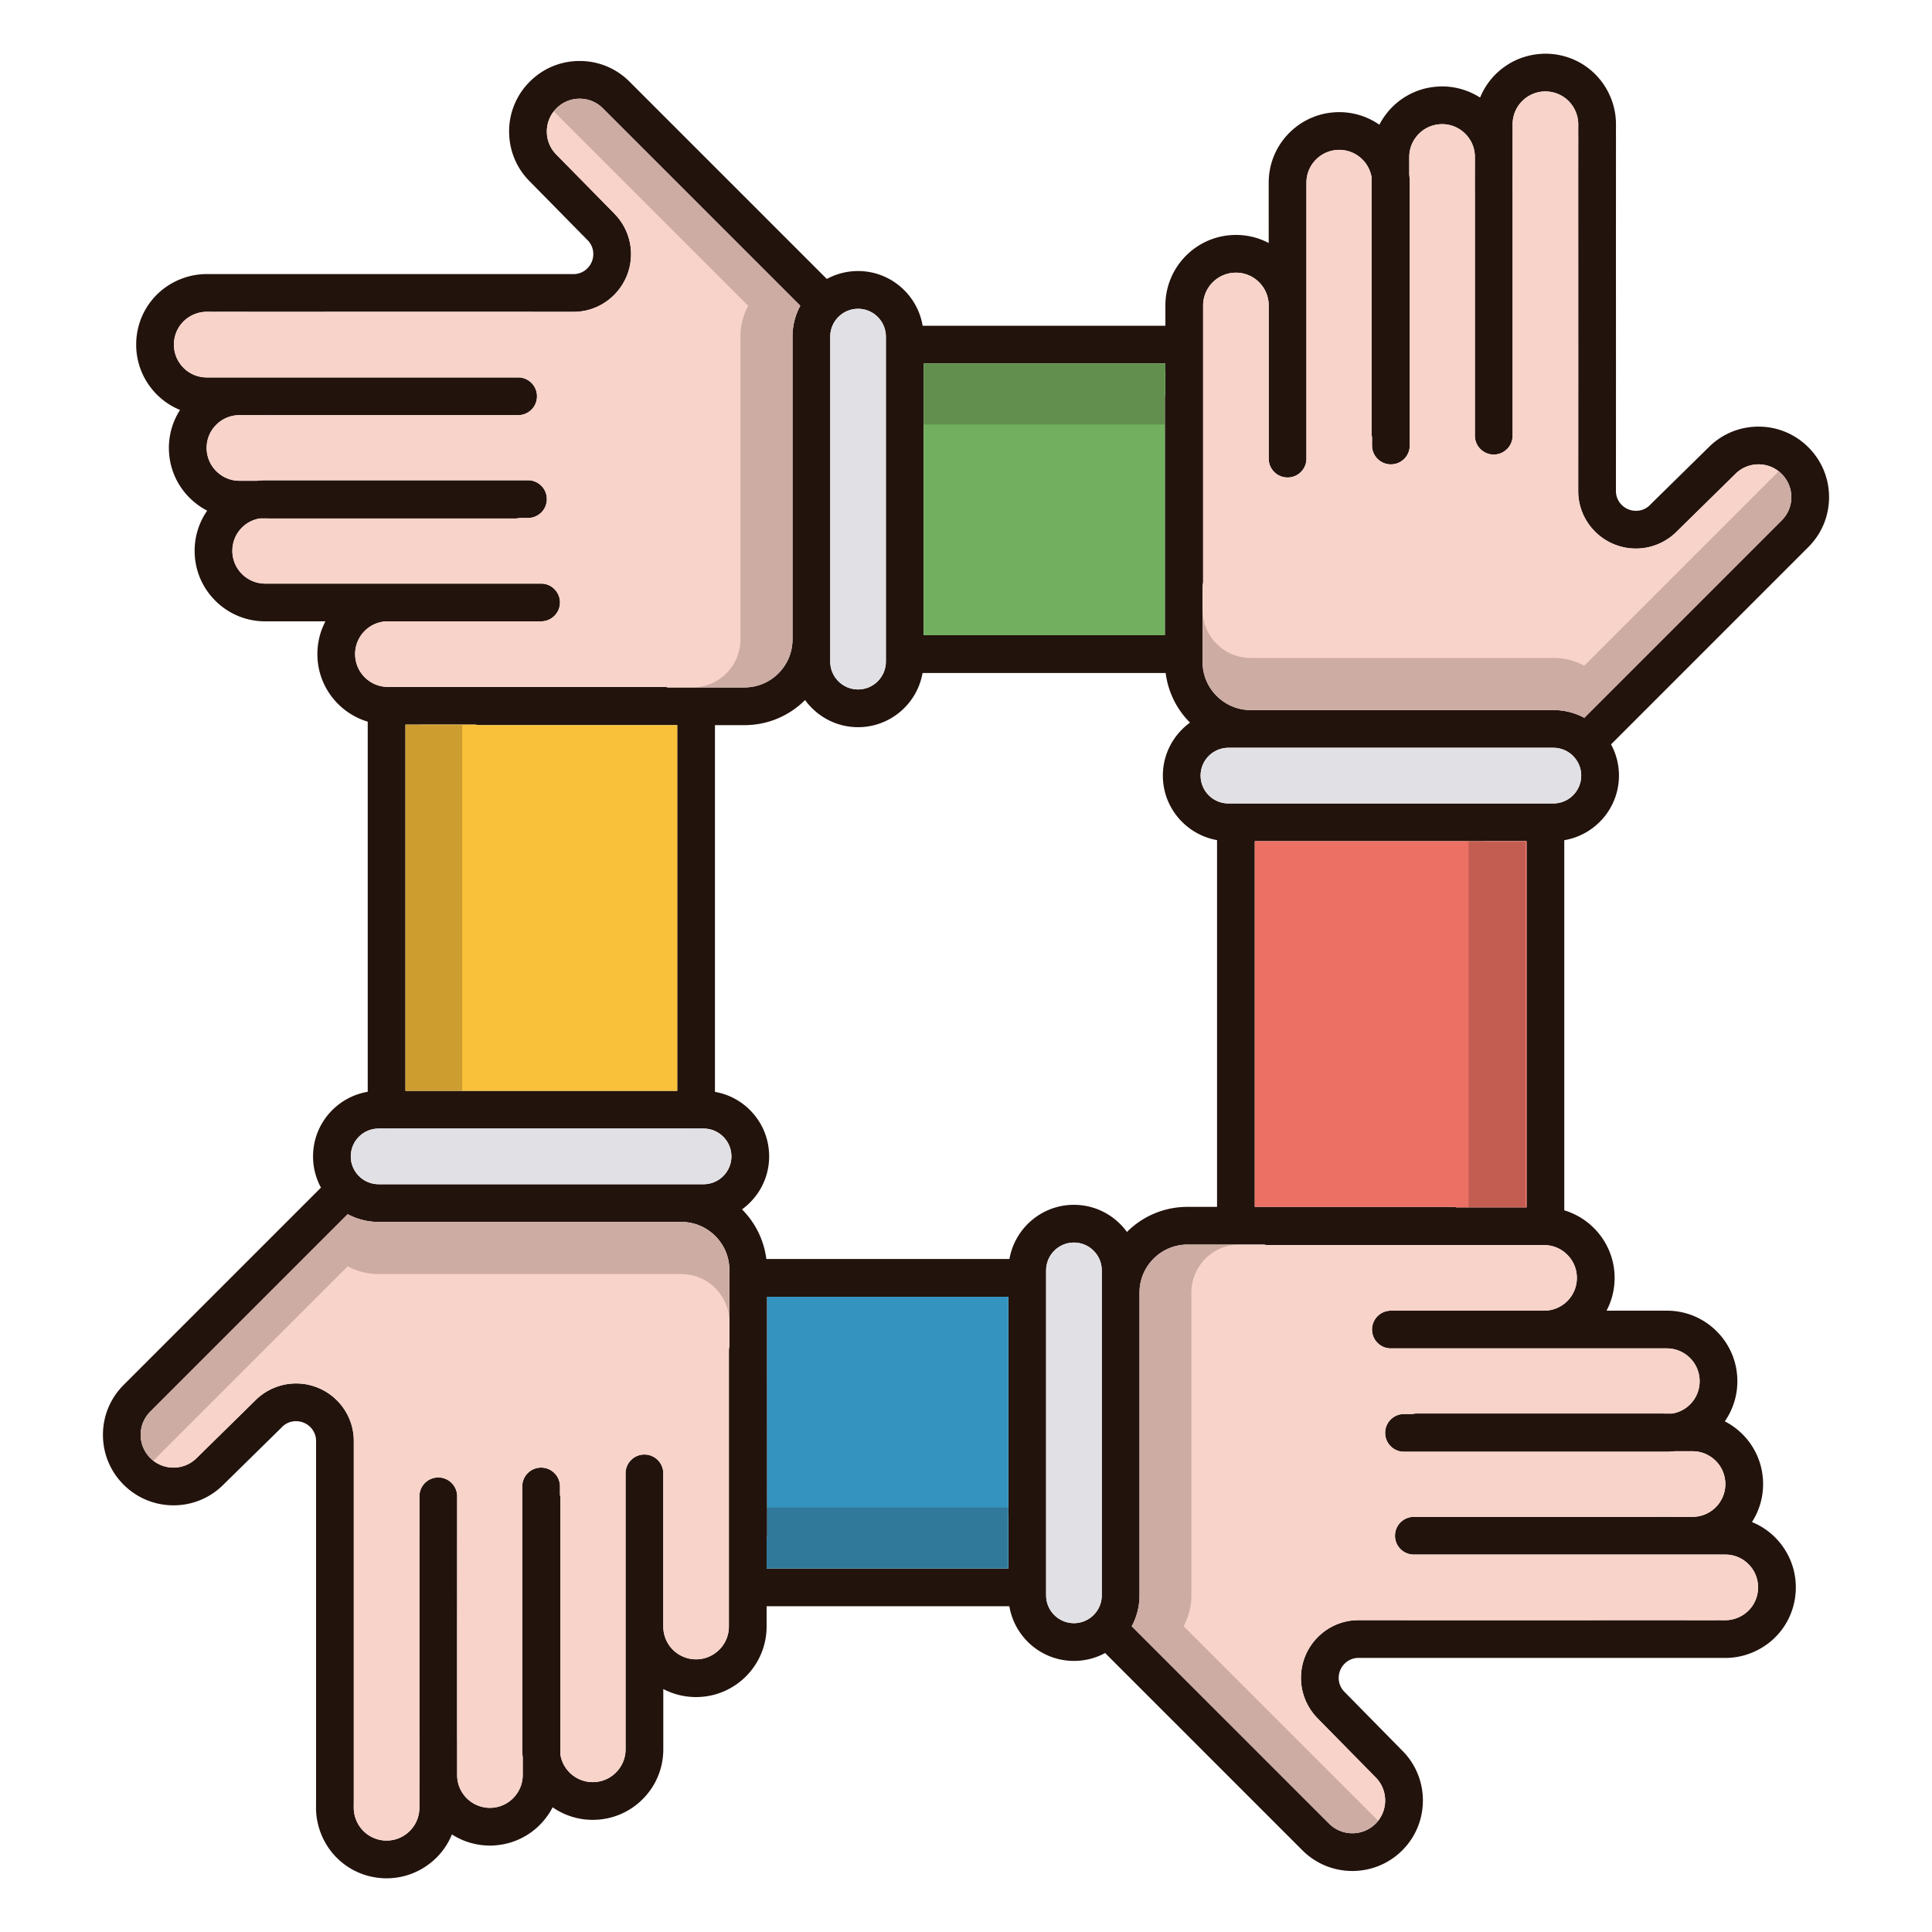 <?xml version="1.0" standalone="no"?><!DOCTYPE svg PUBLIC "-//W3C//DTD SVG 1.1//EN" "http://www.w3.org/Graphics/SVG/1.1/DTD/svg11.dtd"><svg t="1625811947366" class="icon" viewBox="0 0 1024 1024" version="1.1" xmlns="http://www.w3.org/2000/svg" p-id="45629" xmlns:xlink="http://www.w3.org/1999/xlink" width="200" height="200"><defs><style type="text/css"></style></defs><path d="M969.44 263.52c0-10-3.9-19.38-10.96-26.44a37.14 37.14 0 0 0-26.44-10.96c-9.98 0-19.36 3.9-26.36 10.9l-30.8 30.26c-0.04 0.04-0.06 0.1-0.1 0.14-0.04 0.04-0.08 0.06-0.12 0.1a10.324 10.324 0 0 1-7.56 3.22c-5.86 0-10.62-4.68-10.62-10.46v-0.02l0.02-63.78-0.02-62.94 0.02-61.54-0.02-1.68 0.02-4.48c0-4.72-0.9-9.34-2.62-13.68-5.66-14.38-19.3-23.68-34.78-23.7-6.62 0.04-13.24 1.78-19 5.18-0.3 0.18-0.6 0.36-0.86 0.54a37.22 37.22 0 0 0-14.76 17.54 37.428 37.428 0 0 0-20.16-5.92c-1.18 0-2.34 0.08-3.42 0.18-10.8 0.96-20.62 6.6-26.96 15.48-0.4 0.52-0.86 1.2-1.34 2-0.54 0.86-1.04 1.74-1.5 2.64-6.2-4.3-13.56-6.66-21.28-6.66-4.98 0-9.84 0.98-14.32 2.84-4.48 1.84-8.58 4.6-12.12 8.12-7.06 7.06-10.94 16.44-10.94 26.44V128.8c-5.3-2.8-11.22-4.28-17.38-4.28-10.3 0-19.66 4.2-26.42 10.96s-10.96 16.12-10.96 26.42v10.76h-128.66c-2.76-16.42-17.04-29-34.22-29-6 0-11.64 1.52-16.56 4.2l-104.58-104.58c-7.06-7.08-16.46-10.96-26.44-10.96s-19.38 3.88-26.42 10.94a37.126 37.126 0 0 0-10.96 26.44c0 9.98 3.88 19.38 10.88 26.38l30.28 30.78 0.12 0.12c0.04 0.04 0.06 0.08 0.12 0.12 2.08 1.98 3.22 4.66 3.22 7.56 0 5.86-4.7 10.62-10.46 10.62h-0.02l-63.8-0.02-62.94 0.02-61.5-0.02-1.72 0.02-4.46-0.02c-4.72 0-9.34 0.9-13.7 2.62-14.38 5.66-23.68 19.3-23.68 34.76a37.22 37.22 0 0 0 5.74 19.94c4.26 6.74 10.4 11.8 17.5 14.7a37.172 37.172 0 0 0-5.74 23.58c0.96 10.78 6.6 20.6 15.48 26.94 0.48 0.36 1.18 0.86 2 1.36 0.88 0.54 1.76 1.04 2.66 1.5-4.32 6.2-6.66 13.56-6.66 21.28 0 9.98 3.88 19.36 10.94 26.42 7.06 7.06 16.46 10.96 26.44 10.96h31.96c-2.8 5.3-4.28 11.22-4.28 17.38 0 16.9 11.26 31.18 26.68 35.8v196.18c-16.42 2.76-28.98 17.04-28.98 34.24 0 5.98 1.52 11.62 4.2 16.54l-104.6 104.6c-7.06 7.06-10.96 16.44-10.96 26.42 0 10 3.9 19.38 10.96 26.44 7.3 7.3 16.88 10.94 26.46 10.94 9.54 0 19.1-3.64 26.34-10.88l30.8-30.26c0.04-0.04 0.06-0.08 0.1-0.12 0.04-0.04 0.08-0.08 0.14-0.12a10.246 10.246 0 0 1 7.54-3.22c5.86 0 10.62 4.68 10.62 10.46v189.98l-0.02 4.44c0 4.72 0.9 9.34 2.62 13.7 5.66 14.38 19.3 23.68 34.78 23.7h0.02c6.68 0 13.24-1.8 18.98-5.2 0.3-0.16 0.6-0.34 0.86-0.54 6.78-4.24 11.88-10.38 14.76-17.52 5.96 3.82 12.9 5.9 20.16 5.92 1.18 0 2.32-0.06 3.42-0.18 10.8-0.96 20.62-6.6 26.94-15.46 0.4-0.54 0.9-1.22 1.38-2.04 0.54-0.86 1.02-1.74 1.48-2.62a37.2 37.2 0 0 0 21.26 6.66h0.02c9.98 0 19.38-3.9 26.44-10.96 7.06-7.06 10.94-16.44 10.94-26.44v-31.94c5.3 2.78 11.22 4.26 17.38 4.26 10.3 0 19.66-4.2 26.42-10.96s10.96-16.12 10.96-26.42v-10.76h128.66c2.76 16.42 17.04 28.98 34.22 28.98 6 0 11.62-1.52 16.54-4.18l104.6 104.6c7.3 7.28 16.86 10.92 26.44 10.92 9.56 0 19.14-3.64 26.44-10.92 7.06-7.06 10.94-16.46 10.94-26.44s-3.88-19.38-10.88-26.38l-30.28-30.78c-0.04-0.04-0.08-0.06-0.12-0.1-0.04-0.04-0.06-0.1-0.1-0.14a10.342 10.342 0 0 1-3.24-7.56c0-5.86 4.7-10.62 10.48-10.62h0.02l63.78 0.02 62.94-0.02 61.5 0.02 1.72-0.02 4.46 0.02c4.72 0 9.34-0.88 13.7-2.62 14.38-5.66 23.68-19.3 23.68-34.76 0.02-6.7-1.78-13.3-5.2-19.06-0.16-0.26-0.3-0.52-0.46-0.76-4.26-6.8-10.42-11.92-17.58-14.82a37.22 37.22 0 0 0 5.74-23.56c-0.96-10.82-6.6-20.64-15.48-26.98-0.52-0.38-1.2-0.86-2-1.34-0.86-0.54-1.76-1.04-2.66-1.5 4.32-6.2 6.66-13.56 6.66-21.28 0-9.98-3.88-19.36-10.94-26.42a37.174 37.174 0 0 0-26.44-10.96h-31.96c2.8-5.3 4.28-11.22 4.28-17.38 0-16.88-11.28-31.18-26.68-35.8v-196.18c16.42-2.76 28.98-17.04 28.98-34.24 0-5.98-1.52-11.62-4.2-16.54l104.6-104.6c7.06-7.06 10.96-16.44 10.96-26.42zM489.54 192.66h128.14v15.68c-0.18 0.72-0.28 1.46-0.28 2.22v126.14h-127.86V192.66z m-49.5-14.24c0-8.14 6.62-14.76 14.76-14.76 8.12 0 14.74 6.62 14.74 14.76v172.24c0 8.14-6.62 14.76-14.74 14.76-8.14 0-14.76-6.62-14.76-14.76V178.42zM188.22 346.7c0-4.64 1.8-9.02 5.08-12.3a17.326 17.326 0 0 1 12.3-5.08h81.2c5.52 0 10-4.48 10-10s-4.48-10-10-10H140.54c-4.64 0-9.02-1.82-12.3-5.1s-5.08-7.64-5.08-12.28c0-4.66 1.8-9.02 5.08-12.3a17.35 17.35 0 0 1 9.4-4.84l135.54 0.02c0.76 0 1.5-0.12 2.22-0.28h4.44c5.52 0 10-4.48 10-10s-4.48-10-10-10H140.54c-1.46 0-2.9 0.12-4.34 0.28h-9.28a17.18 17.18 0 0 1-9.2-2.64l-0.34-0.22c-0.1-0.06-0.18-0.12-0.28-0.2-0.08-0.06-0.16-0.12-0.26-0.18a17.304 17.304 0 0 1-7.24-12.64c-0.06-0.5-0.08-1-0.08-1.5 0-4.66 1.8-9.02 5.1-12.3a17.3 17.3 0 0 1 12.26-5.1h5.78l12.96 0.02c0.14-0.02 0.32-0.02 0.48-0.02h128.52c2.78 0 5.26-1.12 7.08-2.92 1.8-1.82 2.92-4.32 2.92-7.08 0-5.52-4.46-10-9.98-10H109.58c-6.12 0-11.66-3.12-14.86-8.34-0.06-0.1-0.12-0.2-0.2-0.32a17.268 17.268 0 0 1-2.34-8.72c0-7.2 4.32-13.54 11.04-16.18a17.16 17.16 0 0 1 6.32-1.22l4.5 0.02 1.72-0.02 22.88 0.02 101.54-0.02 63.8 0.02h0.04c16.78-0.02 30.44-13.74 30.44-30.62 0-8.14-3.32-16.02-9.12-21.7a0.42 0.42 0 0 0-0.08-0.12L294.94 82a17.228 17.228 0 0 1-5.1-12.3c0-4.64 1.8-9 5.1-12.28 3.28-3.3 7.64-5.1 12.28-5.1s9.02 1.8 12.3 5.1l104.64 104.64a34.464 34.464 0 0 0-4.12 16.36v160.42c0 6.82-2.64 13.22-7.46 18.04a25.32 25.32 0 0 1-18.04 7.46h-40.48c-0.7-0.16-1.44-0.26-2.2-0.26H205.6c-9.58 0-17.38-7.8-17.38-17.38z m170.72 37.64v193.82h-144.04v-194.08h37.16c0.72 0.16 1.44 0.26 2.2 0.26h104.68z m27.64 329.3c-0.16 0.72-0.26 1.44-0.26 2.2v146.26c0 9.58-7.8 17.38-17.38 17.38-2.32 0-4.58-0.44-6.66-1.32-2.08-0.84-4-2.12-5.64-3.76a17.328 17.328 0 0 1-5.08-12.28v-81.2c0-5.52-4.48-10-10-10s-10 4.48-10 10v146.24c0 4.66-1.8 9.02-5.1 12.3a17.264 17.264 0 0 1-12.28 5.1c-2.34 0-4.58-0.46-6.66-1.32-2.08-0.86-4-2.14-5.64-3.78a17.35 17.35 0 0 1-4.84-9.4l0.02-135.52c0-0.78-0.1-1.5-0.26-2.22v-4.46c0-5.52-4.48-10-10-10-5.54 0-10 4.48-10 10v53.38c0 0.02-0.02 0.06-0.02 0.1 0 0.04 0.02 0.06 0.02 0.1v85.72c0 1.46 0.1 2.9 0.26 4.34v9.28c0 3.3-0.92 6.48-2.64 9.2-0.08 0.14-0.14 0.22-0.22 0.36-0.06 0.1-0.12 0.18-0.18 0.26-0.08 0.08-0.14 0.18-0.2 0.26a17.26 17.26 0 0 1-12.62 7.26c-0.5 0.04-1 0.08-1.52 0.08a17.394 17.394 0 0 1-12.3-5.1c-3.28-3.3-5.1-7.66-5.08-12.3v-18.7c0-0.18 0-0.36-0.02-0.52v-58.68l0.02-69.82c0-5.52-4.48-10-10-10-2.78 0-5.26 1.12-7.08 2.92-1.8 1.82-2.92 4.32-2.92 7.08v18.66c-0.02 0.04-0.02 0.1-0.02 0.16v110.18c0 0.18 0 0.38 0.02 0.56l-0.02 35.5c0 6.1-3.12 11.66-8.32 14.84-0.12 0.06-0.22 0.14-0.32 0.2a17.34 17.34 0 0 1-8.72 2.36h-0.02a17.348 17.348 0 0 1-16.18-11.04c-0.8-2.04-1.22-4.16-1.22-6.34l0.02-4.48v-189.98c-0.02-16.8-13.74-30.44-30.62-30.44-8.14 0-16.02 3.32-21.7 9.1-0.04 0.04-0.08 0.06-0.1 0.1l-30.86 30.32c-6.78 6.78-17.8 6.78-24.58 0-3.28-3.28-5.1-7.66-5.1-12.3s1.82-9 5.1-12.28l104.64-104.64c4.88 2.6 10.46 4.1 16.36 4.1h160.44c6.8 0 13.2 2.66 18.02 7.48 4.82 4.8 7.46 11.22 7.46 18.02v40.48z m-13.66-85.98h-172.26c-8.14 0-14.74-6.62-14.74-14.74 0-8.14 6.6-14.76 14.74-14.76h4.16c0.02 0 0.04 0.02 0.08 0.02 0.02 0 0.04-0.02 0.08-0.02h163.88c0.04 0 0.06 0.02 0.08 0.02 0.04 0 0.06-0.02 0.08-0.02h3.9c8.12 0 14.74 6.62 14.74 14.76 0 8.12-6.62 14.74-14.74 14.74z m161.54 203.68h-128.14v-15.68c0.16-0.72 0.28-1.46 0.28-2.22l-0.02-95.02v-31.12h127.88v144.04z m49.5 14.24c0 8.14-6.62 14.74-14.76 14.74-8.12 0-14.74-6.6-14.74-14.74v-172.26c0-8.12 6.62-14.74 14.74-14.74 8.14 0 14.76 6.62 14.76 14.74v172.26z m-14.76-207c-17.1 0-31.32 12.44-34.18 28.72h-128.84c-1.28-9.92-5.72-19.1-12.9-26.3 8.7-6.32 14.38-16.54 14.38-28.08 0-9.28-3.62-18.02-10.18-24.58-5.12-5.12-11.54-8.4-18.54-9.62v-194.38h15.6c12.14 0 23.56-4.72 32.16-13.3 6.32 8.7 16.54 14.38 28.1 14.38 17.1 0 31.32-12.44 34.18-28.72h128.84c1.28 9.92 5.72 19.1 12.9 26.3-8.7 6.32-14.38 16.54-14.38 28.08 0 17.1 12.42 31.32 28.72 34.2v194.38h-15.6c-12.16 0-23.56 4.72-32.16 13.3-6.32-8.7-16.54-14.38-28.1-14.38z m266.58 38.72c0 4.64-1.8 9.02-5.08 12.3a17.326 17.326 0 0 1-12.3 5.08h-81.2c-5.52 0-10 4.48-10 10 0 5.54 4.48 10 10 10h146.26c4.64 0 9.02 1.82 12.3 5.1s5.08 7.64 5.08 12.28c0 4.66-1.8 9.02-5.08 12.3a17.274 17.274 0 0 1-9.42 4.84l-135.52-0.02c-0.76 0-1.5 0.12-2.22 0.28h-4.44c-5.52 0-10 4.46-10 10 0 5.52 4.48 10 10 10l139.3-0.02h0.02c1.44 0 2.86-0.1 4.28-0.26h9.32c3.3 0 6.48 0.92 9.2 2.66 0.12 0.06 0.2 0.12 0.32 0.18 0.1 0.06 0.22 0.16 0.32 0.24 0.08 0.06 0.16 0.1 0.24 0.16 4.16 2.94 6.78 7.5 7.24 12.64 0.06 0.5 0.08 1 0.08 1.5 0 9.6-7.78 17.38-17.36 17.4h-3.2l-15.52-0.02c-0.2 0-0.38 0.02-0.56 0.02h-128.46c-5.52 0-10 4.48-10 10s4.46 10 10 10h165.04a17.28 17.28 0 0 1 14.86 8.34c0.06 0.08 0.12 0.18 0.18 0.26a17.56 17.56 0 0 1 2.36 8.78c0 7.2-4.32 13.54-11.04 16.18-2.02 0.8-4.16 1.22-6.32 1.22l-4.5-0.02-1.74 0.02-22.86-0.02-101.54 0.02-63.8-0.02h-0.04c-16.78 0.02-30.44 13.74-30.44 30.62 0 8.14 3.34 16.02 9.12 21.72 0.04 0.02 0.06 0.06 0.08 0.1L729.08 942a17.29 17.29 0 0 1 5.08 12.3c0 4.64-1.8 9-5.08 12.28-6.8 6.78-17.82 6.78-24.6 0l-104.64-104.64c2.62-4.88 4.12-10.44 4.12-16.36v-160.42c0-6.82 2.64-13.22 7.46-18.04a25.32 25.32 0 0 1 18.04-7.46h40.48c0.7 0.16 1.44 0.26 2.2 0.26h146.26c9.58 0 17.38 7.8 17.38 17.38z m-170.72-37.64v-193.82h144.04v194.08h-37.16c-0.7-0.16-1.44-0.26-2.22-0.26h-104.66z m158.28-213.82h-4.16c-0.02-0.02-0.06-0.02-0.08-0.02s-0.04 0-0.08 0.02h-163.88c-0.02 0-0.06-0.02-0.08-0.02-0.04 0-0.08 0.02-0.1 0.02h-3.88c-8.14 0-14.74-6.62-14.74-14.76 0-8.12 6.6-14.74 14.74-14.74h172.26c8.12 0 14.74 6.62 14.74 14.74 0 8.14-6.62 14.76-14.74 14.76z m121-150.04l-104.64 104.64a34.508 34.508 0 0 0-16.36-4.1H662.92h-0.02c-6.8 0-13.2-2.66-18.02-7.48-4.82-4.8-7.48-11.22-7.48-18.02v-4.14-36.34c0.16-0.7 0.28-1.44 0.28-2.2V182.7v-0.04V161.9c0-9.58 7.8-17.38 17.38-17.38 2.32 0 4.58 0.44 6.66 1.32 2.08 0.84 3.98 2.12 5.62 3.76a17.31 17.31 0 0 1 5.1 12.3v81.18c0 5.54 4.48 10 10 10s10-4.46 10-10V96.84c0-4.66 1.8-9.02 5.08-12.3a17.344 17.344 0 0 1 12.3-5.1c2.32 0 4.58 0.46 6.66 1.32 2.08 0.86 4 2.14 5.64 3.78a17.35 17.35 0 0 1 4.84 9.4l-0.02 88.62v46.9c0 0.78 0.1 1.5 0.26 2.22v4.44c0 5.54 4.48 10 10 10 5.54 0 10-4.46 10-10V96.82c0-1.44-0.1-2.88-0.26-4.3v-9.3c0-3.3 0.92-6.48 2.64-9.22 0.08-0.1 0.12-0.18 0.18-0.28 0.08-0.14 0.18-0.24 0.26-0.36l0.16-0.22a17.262 17.262 0 0 1 12.64-7.26c0.5-0.04 1-0.08 1.5-0.08 4.66 0.02 9.02 1.82 12.3 5.1a17.26 17.26 0 0 1 5.1 12.3l-0.02 18.68c0 0.18 0 0.36 0.02 0.54v128.5c0 5.52 4.46 10 10 10 5.52 0 10-4.48 10-10V101.9c0-0.18 0-0.38-0.02-0.58l0.02-35.44c0-6.12 3.12-11.68 8.34-14.88l0.3-0.18a17.34 17.34 0 0 1 8.72-2.36c3.6 0.02 7 1.1 9.82 3.02 2.82 1.92 5.06 4.68 6.38 8.04 0.8 2.02 1.22 4.14 1.22 6.3l-0.02 4.52 0.02 1.72-0.02 22.86 0.02 101.56-0.02 63.8v0.02c0.02 16.8 13.74 30.44 30.62 30.44 8.14 0 16.02-3.32 21.72-9.12 0.02-0.02 0.06-0.04 0.08-0.08l30.86-30.32a17.276 17.276 0 0 1 12.3-5.1c4.64 0 9 1.82 12.28 5.1 3.28 3.28 5.1 7.66 5.1 12.3s-1.82 9-5.1 12.28z" fill="#23130D" p-id="45630"></path><path d="M583.96 673.32v172.26c0 8.14-6.62 14.74-14.76 14.74-8.12 0-14.74-6.6-14.74-14.74v-172.26c0-8.12 6.62-14.74 14.74-14.74 8.14 0 14.76 6.62 14.76 14.74z" fill="#E1E1E5" p-id="45631"></path><path d="M931.82 841.34c0 7.2-4.32 13.54-11.04 16.18-2.02 0.8-4.16 1.22-6.32 1.22l-4.5-0.02-1.74 0.02-22.86-0.02-101.54 0.02-63.8-0.02h-0.04c-16.78 0.02-30.44 13.74-30.44 30.62 0 8.14 3.34 16.02 9.12 21.72 0.04 0.02 0.06 0.06 0.08 0.1L729.08 942a17.29 17.29 0 0 1 5.08 12.3c0 4.64-1.8 9-5.08 12.28-6.8 6.78-17.82 6.78-24.6 0l-104.64-104.64c2.62-4.88 4.12-10.44 4.12-16.36v-160.42c0-6.82 2.64-13.22 7.46-18.04a25.32 25.32 0 0 1 18.04-7.46h40.48c0.7 0.16 1.44 0.26 2.2 0.26h146.26c9.58 0 17.38 7.8 17.38 17.38 0 4.64-1.8 9.02-5.08 12.3a17.326 17.326 0 0 1-12.3 5.08h-81.2c-5.52 0-10 4.48-10 10 0 5.54 4.48 10 10 10h146.26c4.64 0 9.02 1.82 12.3 5.1s5.08 7.64 5.08 12.28c0 4.66-1.8 9.02-5.08 12.3a17.274 17.274 0 0 1-9.42 4.84l-135.52-0.02c-0.76 0-1.5 0.12-2.22 0.28h-4.44c-5.52 0-10 4.46-10 10 0 5.52 4.48 10 10 10l139.3-0.02h0.02c1.44 0 2.86-0.1 4.28-0.26h9.32c3.3 0 6.48 0.92 9.2 2.66 0.12 0.06 0.2 0.12 0.32 0.18 0.1 0.06 0.22 0.16 0.32 0.24 0.08 0.06 0.16 0.1 0.24 0.16 4.16 2.94 6.78 7.5 7.24 12.64 0.06 0.5 0.08 1 0.08 1.5 0 9.6-7.78 17.38-17.36 17.4h-3.2l-15.52-0.02c-0.2 0-0.38 0.02-0.56 0.02h-128.46c-5.52 0-10 4.48-10 10s4.46 10 10 10h165.04a17.28 17.28 0 0 1 14.86 8.34c0.06 0.08 0.12 0.18 0.18 0.26a17.56 17.56 0 0 1 2.36 8.78z" fill="#F8D3C9" p-id="45632"></path><path d="M838.08 411.08c0 8.14-6.62 14.76-14.74 14.76h-4.16c-0.02-0.02-0.06-0.02-0.08-0.02s-0.04 0-0.08 0.02h-163.88c-0.02 0-0.06-0.02-0.08-0.02-0.04 0-0.08 0.02-0.1 0.02h-3.88c-8.14 0-14.74-6.62-14.74-14.76 0-8.12 6.6-14.74 14.74-14.74h172.26c8.12 0 14.74 6.62 14.74 14.74z" fill="#E1E1E5" p-id="45633"></path><path d="M809.1 445.84v194.08h-37.16c-0.7-0.16-1.44-0.26-2.22-0.26h-104.66v-193.82h144.04z" fill="#EC7063" p-id="45634"></path><path d="M949.44 263.52c0 4.64-1.82 9-5.1 12.28l-104.64 104.64a34.508 34.508 0 0 0-16.36-4.1H662.92h-0.02c-6.8 0-13.2-2.66-18.02-7.48-4.82-4.8-7.48-11.22-7.48-18.02v-4.14-36.34c0.16-0.7 0.28-1.44 0.28-2.2V182.7v-0.04V161.9c0-9.58 7.8-17.38 17.38-17.38 2.32 0 4.58 0.44 6.66 1.32 2.08 0.84 3.98 2.12 5.62 3.76a17.31 17.31 0 0 1 5.1 12.3v81.18c0 5.54 4.48 10 10 10s10-4.46 10-10V96.84c0-4.66 1.8-9.02 5.08-12.3a17.344 17.344 0 0 1 12.3-5.1c2.32 0 4.58 0.46 6.66 1.32 2.08 0.86 4 2.14 5.64 3.78a17.35 17.35 0 0 1 4.84 9.4l-0.02 88.62v46.9c0 0.78 0.1 1.5 0.26 2.22v4.44c0 5.54 4.48 10 10 10 5.54 0 10-4.46 10-10V96.82c0-1.44-0.1-2.88-0.26-4.3v-9.3c0-3.3 0.92-6.48 2.64-9.22 0.08-0.1 0.12-0.18 0.18-0.28 0.08-0.14 0.18-0.24 0.26-0.36l0.16-0.22a17.262 17.262 0 0 1 12.64-7.26c0.5-0.04 1-0.08 1.5-0.08 4.66 0.02 9.02 1.82 12.3 5.1a17.26 17.26 0 0 1 5.1 12.3l-0.02 18.68c0 0.18 0 0.36 0.02 0.54v128.5c0 5.52 4.46 10 10 10 5.52 0 10-4.48 10-10V101.9c0-0.18 0-0.38-0.02-0.58l0.02-35.44c0-6.12 3.12-11.68 8.34-14.88l0.3-0.18a17.34 17.34 0 0 1 8.72-2.36c3.6 0.02 7 1.1 9.82 3.02 2.82 1.92 5.06 4.68 6.38 8.04 0.8 2.02 1.22 4.14 1.22 6.3l-0.02 4.52 0.02 1.72-0.02 22.86 0.02 101.56-0.02 63.8v0.02c0.02 16.8 13.74 30.44 30.62 30.44 8.14 0 16.02-3.32 21.72-9.12 0.02-0.02 0.06-0.04 0.08-0.08l30.86-30.32a17.276 17.276 0 0 1 12.3-5.1c4.64 0 9 1.82 12.28 5.1a17.31 17.31 0 0 1 5.1 12.3z" fill="#F8D3C9" p-id="45635"></path><path d="M469.54 178.42v172.24c0 8.14-6.62 14.76-14.74 14.76-8.14 0-14.76-6.62-14.76-14.76V178.42c0-8.14 6.62-14.76 14.76-14.76 8.12 0 14.74 6.62 14.74 14.76z" fill="#E1E1E5" p-id="45636"></path><path d="M617.68 192.66v15.68c-0.18 0.72-0.28 1.46-0.28 2.22v126.14h-127.86V192.66h128.14z" fill="#72AF5F" p-id="45637"></path><path d="M617.68 192.66v3.52c-0.18 0.162-0.28 0.328-0.28 0.498V225h-127.86V192.66h128.14z" fill="#23130D" opacity=".2" p-id="45638"></path><path d="M387.66 612.92c0 8.12-6.62 14.74-14.74 14.74h-172.26c-8.14 0-14.74-6.62-14.74-14.74 0-8.14 6.6-14.76 14.74-14.76h4.16c0.02 0 0.04 0.02 0.08 0.02 0.02 0 0.04-0.02 0.08-0.02h163.88c0.04 0 0.06 0.02 0.08 0.02 0.04 0 0.06-0.02 0.08-0.02h3.9c8.12 0 14.74 6.62 14.74 14.76z" fill="#E1E1E5" p-id="45639"></path><path d="M534.46 687.3v144.04h-128.14v-15.68c0.16-0.72 0.28-1.46 0.28-2.22l-0.02-95.02v-31.12h127.88z" fill="#3594BF" p-id="45640"></path><path d="M386.58 673.16v40.48c-0.16 0.72-0.26 1.44-0.26 2.2v146.26c0 9.58-7.8 17.38-17.38 17.38-2.32 0-4.58-0.44-6.66-1.32-2.08-0.84-4-2.12-5.64-3.76a17.328 17.328 0 0 1-5.08-12.28v-81.2c0-5.52-4.48-10-10-10s-10 4.48-10 10v146.24c0 4.66-1.8 9.02-5.1 12.3a17.264 17.264 0 0 1-12.28 5.1c-2.34 0-4.58-0.46-6.66-1.32-2.08-0.86-4-2.14-5.64-3.78a17.35 17.35 0 0 1-4.84-9.4l0.02-135.52c0-0.78-0.1-1.5-0.26-2.22v-4.46c0-5.52-4.48-10-10-10-5.54 0-10 4.48-10 10v53.38c0 0.02-0.02 0.06-0.02 0.1 0 0.04 0.02 0.06 0.02 0.1v85.72c0 1.46 0.1 2.9 0.26 4.34v9.28c0 3.3-0.92 6.48-2.64 9.2-0.08 0.14-0.14 0.22-0.22 0.36-0.06 0.1-0.12 0.18-0.18 0.26-0.08 0.08-0.14 0.18-0.2 0.26a17.26 17.26 0 0 1-12.62 7.26c-0.5 0.04-1 0.08-1.52 0.08a17.394 17.394 0 0 1-12.3-5.1c-3.28-3.3-5.1-7.66-5.08-12.3v-18.7c0-0.18 0-0.36-0.02-0.52v-58.68l0.02-69.82c0-5.52-4.48-10-10-10-2.78 0-5.26 1.12-7.08 2.92-1.8 1.82-2.92 4.32-2.92 7.08v18.66c-0.02 0.04-0.02 0.1-0.02 0.16v110.18c0 0.18 0 0.38 0.02 0.56l-0.02 35.5c0 6.1-3.12 11.66-8.32 14.84-0.12 0.06-0.22 0.14-0.32 0.2a17.34 17.34 0 0 1-8.72 2.36h-0.02a17.348 17.348 0 0 1-16.18-11.04c-0.8-2.04-1.22-4.16-1.22-6.34l0.02-4.48v-189.98c-0.02-16.8-13.74-30.44-30.62-30.44-8.14 0-16.02 3.32-21.7 9.1-0.04 0.04-0.08 0.06-0.1 0.1l-30.86 30.32c-6.78 6.78-17.8 6.78-24.58 0-3.28-3.28-5.1-7.66-5.1-12.3s1.82-9 5.1-12.28l104.64-104.64c4.88 2.6 10.46 4.1 16.36 4.1h160.44c6.8 0 13.2 2.66 18.02 7.48 4.82 4.8 7.46 11.22 7.46 18.02z" fill="#F8D3C9" p-id="45641"></path><path d="M358.94 384.34v193.82h-144.04v-194.08h37.16c0.72 0.16 1.44 0.26 2.2 0.26h104.68z" fill="#F9C139" p-id="45642"></path><path d="M245 384.34v193.82h-30.1v-194.08h7.766c0.15 0.16 0.3 0.26 0.46 0.26H245zM808.47 446.1v193.82h-30.1v-194.08h7.766c0.15 0.16 0.3 0.26 0.46 0.26h21.874z" fill="#23130D" opacity=".2" p-id="45643"></path><path d="M424.16 162.06a34.464 34.464 0 0 0-4.12 16.36v160.42c0 6.82-2.64 13.22-7.46 18.04a25.32 25.32 0 0 1-18.04 7.46h-40.48c-0.7-0.16-1.44-0.26-2.2-0.26H205.6c-9.58 0-17.38-7.8-17.38-17.38 0-4.64 1.8-9.02 5.08-12.3a17.326 17.326 0 0 1 12.3-5.08h81.2c5.52 0 10-4.48 10-10s-4.48-10-10-10H140.54c-4.64 0-9.02-1.82-12.3-5.1s-5.08-7.64-5.08-12.28c0-4.66 1.8-9.02 5.08-12.3a17.35 17.35 0 0 1 9.4-4.84l135.54 0.02c0.76 0 1.5-0.12 2.22-0.28h4.44c5.52 0 10-4.48 10-10s-4.48-10-10-10H140.54c-1.46 0-2.9 0.12-4.34 0.28h-9.28a17.18 17.18 0 0 1-9.2-2.64l-0.34-0.22c-0.1-0.06-0.18-0.12-0.28-0.2-0.08-0.06-0.16-0.12-0.26-0.18a17.304 17.304 0 0 1-7.24-12.64c-0.06-0.5-0.08-1-0.08-1.5 0-4.66 1.8-9.02 5.1-12.3a17.3 17.3 0 0 1 12.26-5.1h5.78l12.96 0.02c0.14-0.02 0.32-0.02 0.48-0.02h128.52c2.78 0 5.26-1.12 7.08-2.92 1.8-1.82 2.92-4.32 2.92-7.08 0-5.52-4.46-10-9.98-10H109.58c-6.12 0-11.66-3.12-14.86-8.34-0.06-0.1-0.12-0.2-0.2-0.32a17.268 17.268 0 0 1-2.34-8.72c0-7.2 4.32-13.54 11.04-16.18a17.16 17.16 0 0 1 6.32-1.22l4.5 0.02 1.72-0.02 22.88 0.02 101.54-0.02 63.8 0.02h0.04c16.78-0.02 30.44-13.74 30.44-30.62 0-8.14-3.32-16.02-9.12-21.7a0.42 0.42 0 0 0-0.08-0.12L294.94 82a17.228 17.228 0 0 1-5.1-12.3c0-4.64 1.8-9 5.1-12.28 3.28-3.3 7.64-5.1 12.28-5.1s9.02 1.8 12.3 5.1l104.64 104.64z" fill="#F8D3C9" p-id="45644"></path><path d="M424.16 162.06a34.464 34.464 0 0 0-4.12 16.36v160.42c0 6.82-2.64 13.22-7.46 18.04a25.32 25.32 0 0 1-18.04 7.46h-27.6c6.82 0 13.22-2.64 18.04-7.46a25.32 25.32 0 0 0 7.46-18.04V178.42c0-5.92 1.5-11.48 4.12-16.36l-103.04-103.04c0.44-0.56 0.9-1.1 1.42-1.6 3.28-3.3 7.64-5.1 12.28-5.1s9.02 1.8 12.3 5.1l104.64 104.64zM184.3 643.56c4.88 2.62 10.44 4.12 16.36 4.12h160.42c6.82 0 13.22 2.64 18.04 7.46a25.32 25.32 0 0 1 7.46 18.04v27.6c0-6.82-2.64-13.22-7.46-18.04a25.32 25.32 0 0 0-18.04-7.46h-160.42c-5.92 0-11.48-1.5-16.36-4.12L81.26 774.2c-0.56-0.44-1.1-0.9-1.6-1.42-3.3-3.28-5.1-7.64-5.1-12.28s1.8-9.02 5.1-12.3l104.64-104.64zM599.74 861.932c2.62-4.88 4.12-10.44 4.12-16.36v-160.38-0.04c0-6.82 2.64-13.22 7.46-18.04a25.32 25.32 0 0 1 18.04-7.46h27.6c-6.82 0-13.22 2.64-18.04 7.46a25.32 25.32 0 0 0-7.46 18.04v160.42c0 5.92-1.5 11.48-4.12 16.36l103.04 103.04c-0.44 0.56-0.9 1.1-1.42 1.6-3.28 3.3-7.64 5.1-12.28 5.1s-9.02-1.8-12.3-5.1l-104.64-104.64zM839.69 380.44a34.464 34.464 0 0 0-16.36-4.12h-160.42c-6.82 0-13.22-2.64-18.04-7.46a25.32 25.32 0 0 1-7.46-18.04v-27.6c0 6.82 2.64 13.22 7.46 18.04a25.32 25.32 0 0 0 18.04 7.46h160.42c5.92 0 11.48 1.5 16.36 4.12l103.04-103.04c0.56 0.44 1.1 0.9 1.6 1.42 3.3 3.28 5.1 7.64 5.1 12.28s-1.8 9.02-5.1 12.3l-104.64 104.64zM534.46 799v3.52c-0.18 0.162-0.28 0.328-0.28 0.498v28.322h-127.86V799h128.14z" fill="#23130D" opacity=".2" p-id="45645"></path></svg>